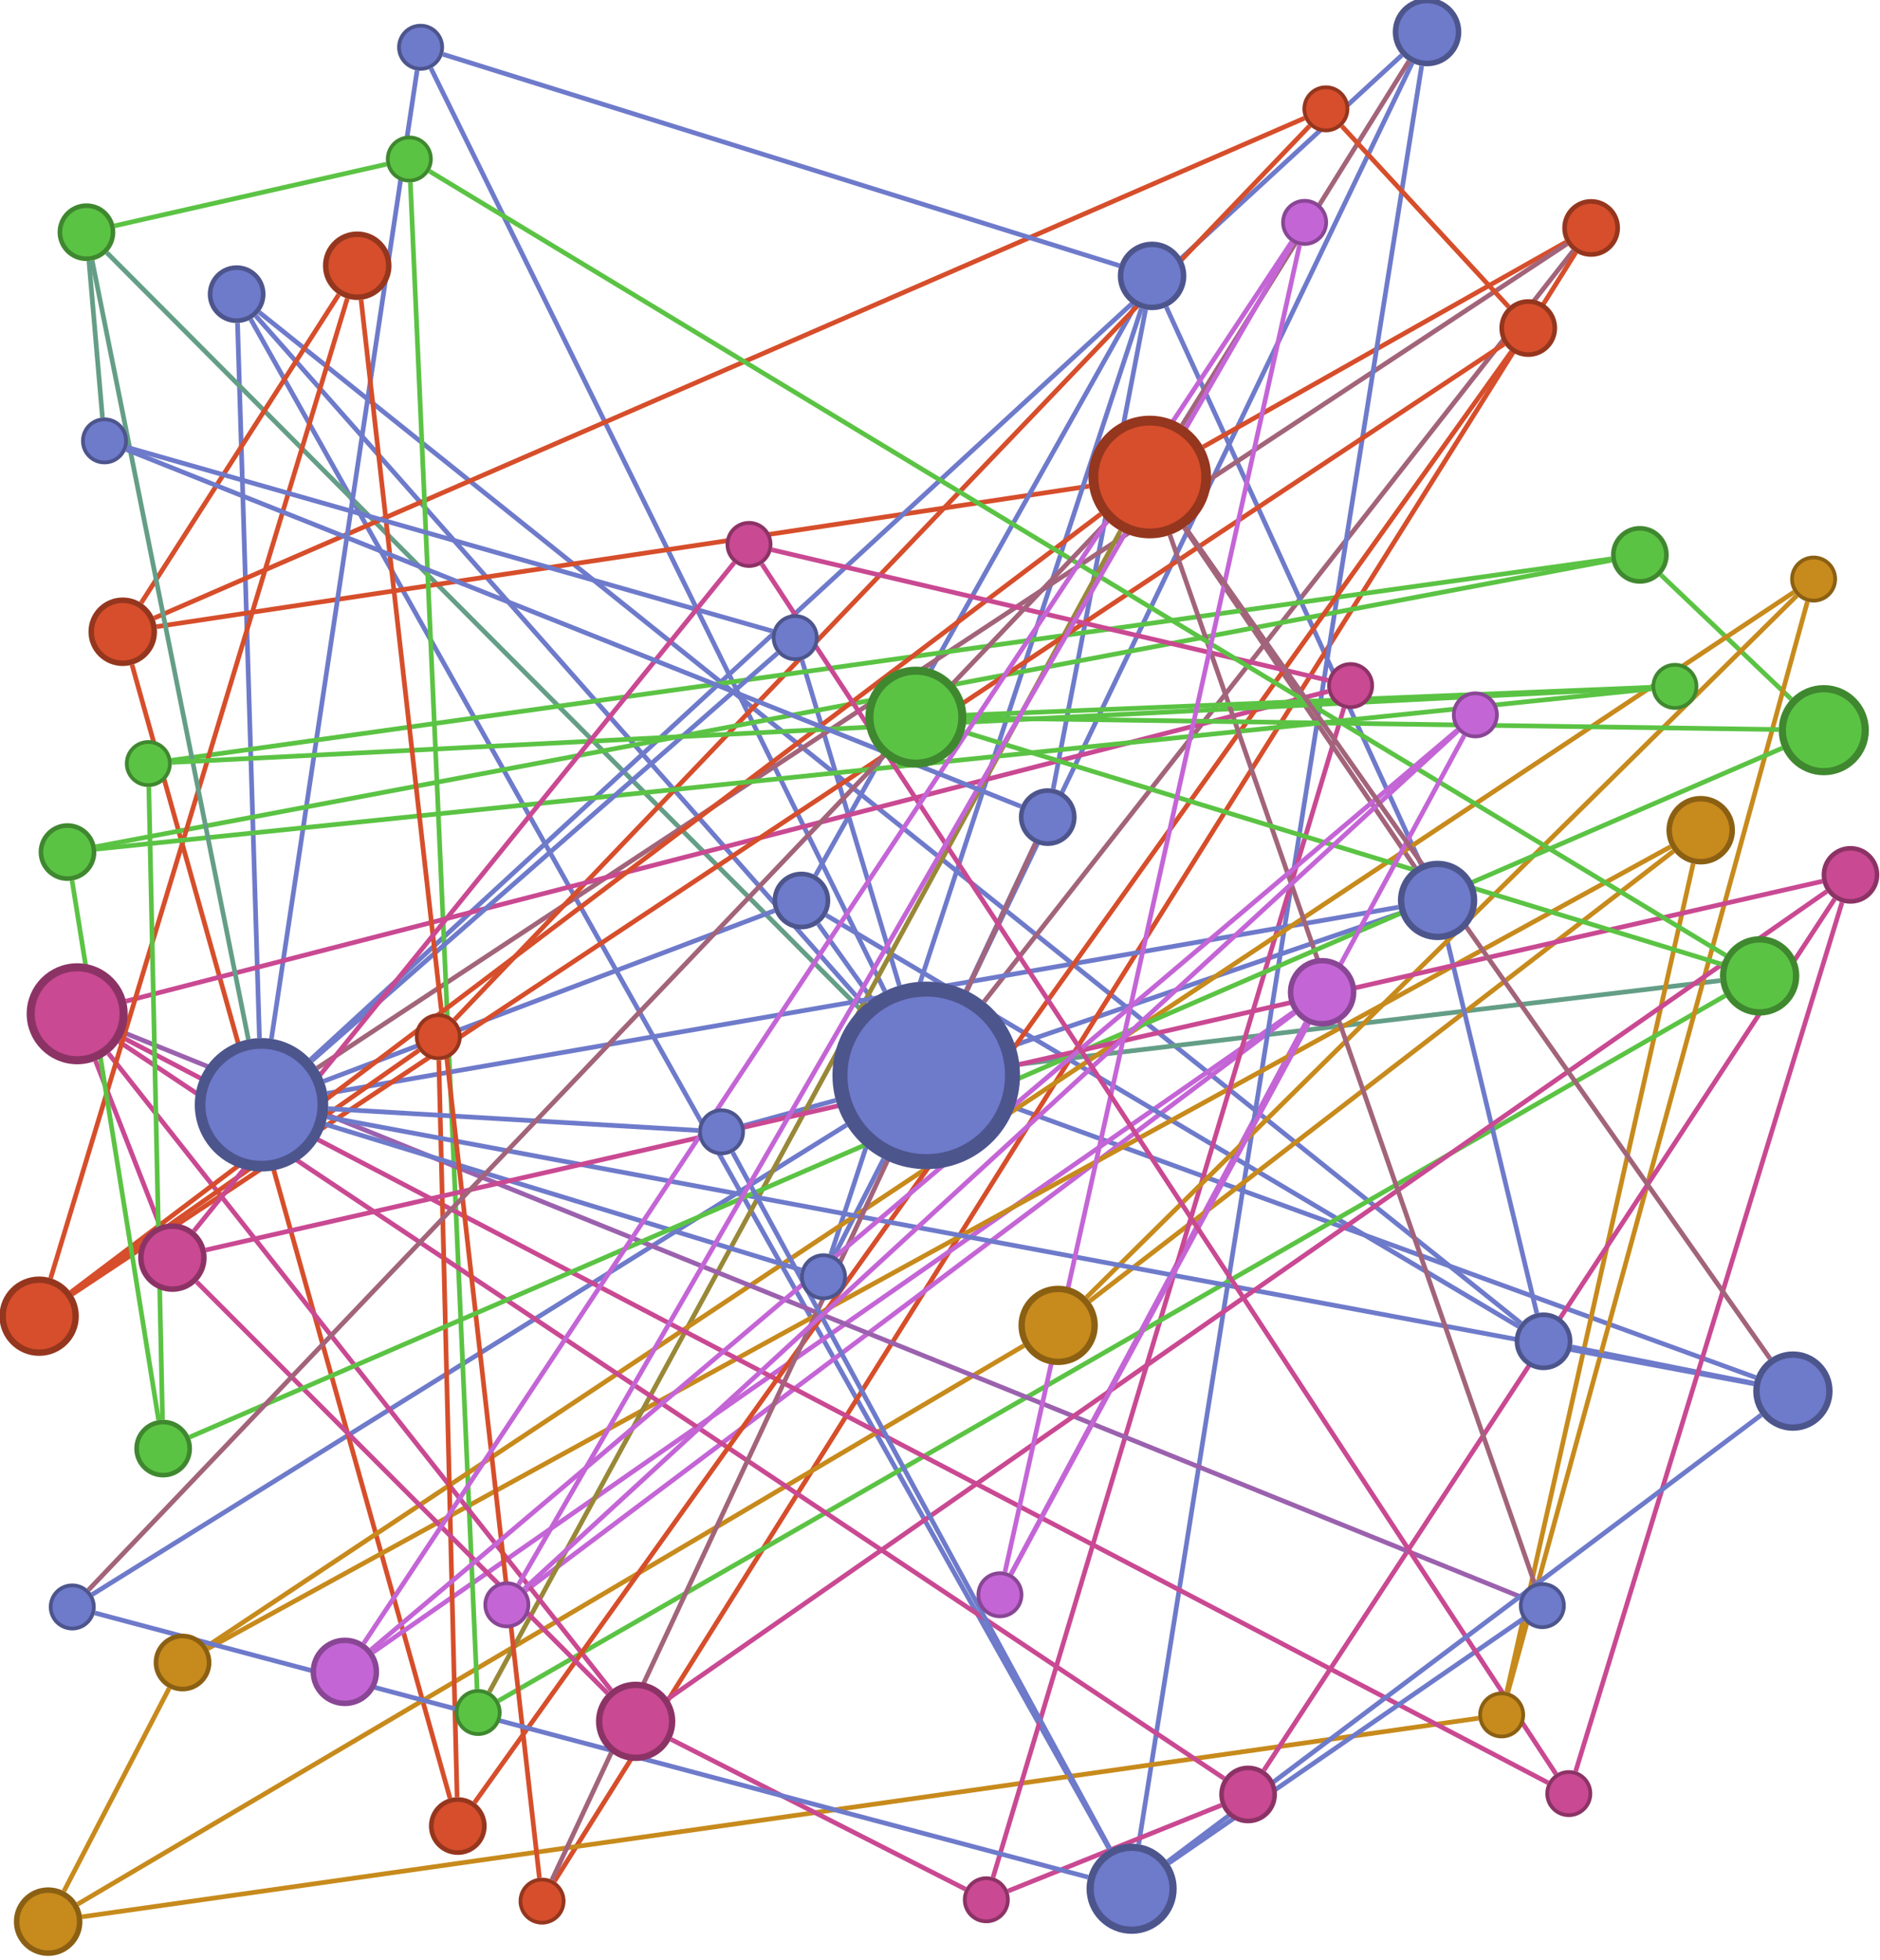 <?xml version="1.0" encoding="UTF-8"?>
<!DOCTYPE svg PUBLIC "-//W3C//DTD SVG 1.1//EN"
    "http://www.w3.org/Graphics/SVG/1.1/DTD/svg11.dtd" >
<svg contentScriptType="text/ecmascript" width="401.0"
     xmlns:xlink="http://www.w3.org/1999/xlink" zoomAndPan="magnify"
     contentStyleType="text/css"
     viewBox="-193 -213 401 418" height="418.0"
     preserveAspectRatio="xMidYMid meet" xmlns="http://www.w3.org/2000/svg"
     version="1.1">
    <g id="edges">
        <path fill="none" stroke-width="1.0"
              d="M -139.513,-144.895 L 43.663,181.423"
              class="id_@ArielleCrícia id_@Anyh23" stroke-opacity="1.0"
              stroke="#6e7aca"/>
        <path fill="none" stroke-width="1.0"
              d="M -138.452,-145.648 L -8.673,1.349"
              class="id_@ArielleCrícia id_@Jp-g4cy" stroke-opacity="1.0"
              stroke="#6e7aca"/>
        <path fill="none" stroke-width="1.0"
              d="M -142.337,-144.11 L -137.66,8.388"
              class="id_@ArielleCrícia id_@Nioniolion" stroke-opacity="1.0"
              stroke="#6e7aca"/>
        <path fill="none" stroke-width="1.0"
              d="M -137.722,-146.414 L 131.428,69.206"
              class="id_@ArielleCrícia id_@Kenybred" stroke-opacity="1.0"
              stroke="#6e7aca"/>
        <path fill="none" stroke-width="1.0"
              d="M 23.356,23.187 L 181.473,80.778"
              class="id_@Jp-g4cy id_@jhonmilers1245" stroke-opacity="1.0"
              stroke="#6e7aca"/>
        <path fill="none" stroke-width="1.0"
              d="M 24.423,13.972 L 173.923,-3.872"
              class="id_@Jp-g4cy id_@JoaoSantos-i6v" stroke-opacity="1.0"
              stroke="#649e87"/>
        <path fill="none" stroke-width="1.0"
              d="M -9.551,2.173 L -170.218,-159.117"
              class="id_@Jp-g4cy id_@YagoGabriel-hz8hc" stroke-opacity="1.0"
              stroke="#649e87"/>
        <path fill="none" stroke-width="1.0"
              d="M -4.524,34.159 L -15.073,54.84"
              class="id_@Jp-g4cy id_@EduardoSouza-p3d" stroke-opacity="1.0"
              stroke="#6e7aca"/>
        <path fill="none" stroke-width="1.0"
              d="M -7.057,0.064 L -18.486,-15.945"
              class="id_@Jp-g4cy id_@WallacedaviPantoja" stroke-opacity="1.0"
              stroke="#6e7aca"/>
        <path fill="none" stroke-width="1.0"
              d="M 13.079,-1.754 L 27.861,-33.17"
              class="id_@Jp-g4cy id_@guilhermefisher1409" stroke-opacity="1.0"
              stroke="#6e7aca"/>
        <path fill="none" stroke-width="1.0"
              d="M -1.172,-2.818 L -21.948,-72.223"
              class="id_@Jp-g4cy id_@edeilsongomes3795" stroke-opacity="1.0"
              stroke="#6e7aca"/>
        <path fill="none" stroke-width="1.0"
              d="M -14.717,21.658 L -34.283,27.052"
              class="id_@Jp-g4cy id_@TomasGyokeres" stroke-opacity="1.0"
              stroke="#6e7aca"/>
        <path fill="none" stroke-width="1.0"
              d="M -4.264,-1.604 L -101.082,-198.432"
              class="id_@Jp-g4cy id_@Rosinhas_oficial19" stroke-opacity="1.0"
              stroke="#6e7aca"/>
        <path fill="none" stroke-width="1.0"
              d="M 23.487,9.869 L 105.626,-18.231"
              class="id_@Jp-g4cy id_@EmillyVitóriaAlmeidaDornelles"
              stroke-opacity="1.0" stroke="#6e7aca"/>
        <path fill="none" stroke-width="1.0"
              d="M -12.416,26.91 L -173.343,127.067"
              class="id_@Jp-g4cy id_@ThaylaOliveira-c3s" stroke-opacity="1.0"
              stroke="#6e7aca"/>
        <path fill="none" stroke-width="1.0"
              d="M 16.91,0.608 L 142.585,-159.547"
              class="id_@Jp-g4cy id_@lucianodasilveira6373" stroke-opacity="1.0"
              stroke="#a2647a"/>
        <path fill="none" stroke-width="1.0"
              d="M 13.219,-1.688 L 108.224,-199.587"
              class="id_@Jp-g4cy id_@ElisangelaAlmeidadeDeus"
              stroke-opacity="1.0" stroke="#6e7aca"/>
        <path fill="none" stroke-width="1.0"
              d="M -162.878,-84.421 L -120.745,-150.173"
              class="id_@EstêvãoRocha-e5l id_@adrianvantasset8081"
              stroke-opacity="1.0" stroke="#d64e2b"/>
        <path fill="none" stroke-width="1.0"
              d="M -159.594,-79.357 L 39.314,-109.319"
              class="id_@EstêvãoRocha-e5l id_@Comunista_Enrustida6378"
              stroke-opacity="1.0" stroke="#d64e2b"/>
        <path fill="none" stroke-width="1.0"
              d="M -164.846,-71.232 L -97.013,170.51"
              class="id_@EstêvãoRocha-e5l id_@ralsei2681" stroke-opacity="1.0"
              stroke="#d64e2b"/>
        <path fill="none" stroke-width="1.0"
              d="M -160.118,-81.18 L 85.226,-187.794"
              class="id_@EstêvãoRocha-e5l id_@Marisquizo11" stroke-opacity="1.0"
              stroke="#d64e2b"/>
        <path fill="none" stroke-width="1.0"
              d="M 50.454,-147.218 L -15.785,54.543"
              class="id_@Nēčtøryx id_@EduardoSouza-p3d" stroke-opacity="1.0"
              stroke="#6e7aca"/>
        <path fill="none" stroke-width="1.0"
              d="M 49.156,-147.789 L -19.048,-26.319"
              class="id_@Nēčtøryx id_@WallacedaviPantoja" stroke-opacity="1.0"
              stroke="#6e7aca"/>
        <path fill="none" stroke-width="1.0"
              d="M 51.35,-146.986 L 31.646,-44.78"
              class="id_@Nēčtøryx id_@guilhermefisher1409" stroke-opacity="1.0"
              stroke="#6e7aca"/>
        <path fill="none" stroke-width="1.0"
              d="M 45.759,-156.341 L -98.516,-201.428"
              class="id_@Nēčtøryx id_@Rosinhas_oficial19" stroke-opacity="1.0"
              stroke="#6e7aca"/>
        <path fill="none" stroke-width="1.0"
              d="M 55.772,-147.515 L 110.113,-28.666"
              class="id_@Nēčtøryx id_@EmillyVitóriaAlmeidaDornelles"
              stroke-opacity="1.0" stroke="#6e7aca"/>
        <path fill="none" stroke-width="1.0"
              d="M 141.025,-161.364 L 63.634,-117.693"
              class="id_@lucianodasilveira6373 id_@Comunista_Enrustida6378"
              stroke-opacity="1.0" stroke="#d64e2b"/>
        <path fill="none" stroke-width="1.0"
              d="M 143.115,-159.175 L -74.728,188.209"
              class="id_@lucianodasilveira6373 id_@titiobarao"
              stroke-opacity="1.0" stroke="#d64e2b"/>
        <path fill="none" stroke-width="1.0"
              d="M 141.247,-161.001 L -125.343,14.779"
              class="id_@lucianodasilveira6373 id_@Nioniolion"
              stroke-opacity="1.0" stroke="#a2647a"/>
        <path fill="none" stroke-width="1.0"
              d="M 85.556,5.053 L 22.642,122.705"
              class="id_@gabrielf.7968 id_@MarcosAndre-to6zs"
              stroke-opacity="1.0" stroke="#c465d6"/>
        <path fill="none" stroke-width="1.0"
              d="M 83.003,2.781 L -113.442,139.381"
              class="id_@gabrielf.7968 id_@POBRELKK2K" stroke-opacity="1.0"
              stroke="#c465d6"/>
        <path fill="none" stroke-width="1.0"
              d="M 83.16,2.998 L -80.893,126.252"
              class="id_@gabrielf.7968 id_@AIStudio-x6n" stroke-opacity="1.0"
              stroke="#c465d6"/>
        <path fill="none" stroke-width="1.0"
              d="M 107.522,-199.973 L 59.161,-122.365"
              class="id_@ElisangelaAlmeidadeDeus id_@Comunista_Enrustida6378"
              stroke-opacity="1.0" stroke="#a2647a"/>
        <path fill="none" stroke-width="1.0"
              d="M 110.238,-198.958 L 49.881,180.312"
              class="id_@ElisangelaAlmeidadeDeus id_@Anyh23"
              stroke-opacity="1.0" stroke="#6e7aca"/>
        <path fill="none" stroke-width="1.0"
              d="M 106.009,-201.227 L -126.752,12.976"
              class="id_@ElisangelaAlmeidadeDeus id_@Nioniolion"
              stroke-opacity="1.0" stroke="#6e7aca"/>
        <path fill="none" stroke-width="1.0"
              d="M -175.495,195.792 L 122.349,153.441"
              class="id_@mateusduarte8699 id_@SamueSmu" stroke-opacity="1.0"
              stroke="#c78a1c"/>
        <path fill="none" stroke-width="1.0"
              d="M -179.365,190.334 L -156.901,147.024"
              class="id_@mateusduarte8699 id_@larissavirginia5944"
              stroke-opacity="1.0" stroke="#c78a1c"/>
        <path fill="none" stroke-width="1.0"
              d="M -176.436,193.106 L 25.41,73.964"
              class="id_@mateusduarte8699 id_@FXdarlysson" stroke-opacity="1.0"
              stroke="#c78a1c"/>
        <path fill="none" stroke-width="1.0"
              d="M -27.817,-18.776 L -123.914,17.577"
              class="id_@WallacedaviPantoja id_@Nioniolion" stroke-opacity="1.0"
              stroke="#6e7aca"/>
        <path fill="none" stroke-width="1.0"
              d="M -16.77,-17.811 L 130.94,69.911"
              class="id_@WallacedaviPantoja id_@Kenybred" stroke-opacity="1.0"
              stroke="#6e7aca"/>
        <path fill="none" stroke-width="1.0"
              d="M 168.154,-28.817 L 128.397,147.859"
              class="id_@João-o8f7 id_@SamueSmu" stroke-opacity="1.0"
              stroke="#c78a1c"/>
        <path fill="none" stroke-width="1.0"
              d="M 163.35,-32.434 L -148.671,138.603"
              class="id_@João-o8f7 id_@larissavirginia5944" stroke-opacity="1.0"
              stroke="#c78a1c"/>
        <path fill="none" stroke-width="1.0"
              d="M 163.97,-31.486 L 39.399,64.498"
              class="id_@João-o8f7 id_@FXdarlysson" stroke-opacity="1.0"
              stroke="#c78a1c"/>
        <path fill="none" stroke-width="1.0"
              d="M -104.033,-197.975 L -135.106,8.54"
              class="id_@Rosinhas_oficial19 id_@Nioniolion" stroke-opacity="1.0"
              stroke="#6e7aca"/>
        <path fill="none" stroke-width="1.0"
              d="M 12.923,189.891 L -49.879,157.941"
              class="id_@kinglarsoncr2571 id_@alinecruz2154"
              stroke-opacity="1.0" stroke="#c94992"/>
        <path fill="none" stroke-width="1.0"
              d="M 22.018,190.292 L 67.505,171.993"
              class="id_@kinglarsoncr2571 id_@LuizaOuverney-z7s"
              stroke-opacity="1.0" stroke="#c94992"/>
        <path fill="none" stroke-width="1.0"
              d="M 18.816,187.369 L 93.646,-61.991"
              class="id_@kinglarsoncr2571 id_@NádiaMacêdoLeite"
              stroke-opacity="1.0" stroke="#c94992"/>
        <path fill="none" stroke-width="1.0"
              d="M -88.626,147.826 L 45.999,-99.778"
              class="id_@ApenasMemes-0 id_@Comunista_Enrustida6378"
              stroke-opacity="1.0" stroke="#988837"/>
        <path fill="none" stroke-width="1.0"
              d="M -91.236,147.223 L -105.471,-174.092"
              class="id_@ApenasMemes-0 id_@JoãoVictorBartah"
              stroke-opacity="1.0" stroke="#5bc344"/>
        <path fill="none" stroke-width="1.0"
              d="M -86.68,149.727 L 174.989,-0.659"
              class="id_@ApenasMemes-0 id_@JoaoSantos-i6v" stroke-opacity="1.0"
              stroke="#5bc344"/>
        <path fill="none" stroke-width="1.0"
              d="M 93.203,-186.113 L 128.798,-147.557"
              class="id_@Marisquizo11 id_@gabrielbastosalvim8297"
              stroke-opacity="1.0" stroke="#d64e2b"/>
        <path fill="none" stroke-width="1.0"
              d="M 86.355,-186.174 L -96.062,4.489"
              class="id_@Marisquizo11 id_@alexalves4733" stroke-opacity="1.0"
              stroke="#d64e2b"/>
        <path fill="none" stroke-width="1.0"
              d="M 142.266,74.259 L 181.126,82.018"
              class="id_@Kenybred id_@jhonmilers1245" stroke-opacity="1.0"
              stroke="#6e7aca"/>
        <path fill="none" stroke-width="1.0"
              d="M 134.793,67.07 L 115.609,-12.743"
              class="id_@Kenybred id_@EmillyVitóriaAlmeidaDornelles"
              stroke-opacity="1.0" stroke="#6e7aca"/>
        <path fill="none" stroke-width="1.0"
              d="M 108.875,-27.968 L 59.597,-100.452"
              class="id_@EmillyVitóriaAlmeidaDornelles id_@Comunista_Enrustida6378"
              stroke-opacity="1.0" stroke="#a2647a"/>
        <path fill="none" stroke-width="1.0"
              d="M 105.295,-19.522 L -123.203,20.177"
              class="id_@EmillyVitóriaAlmeidaDornelles id_@Nioniolion"
              stroke-opacity="1.0" stroke="#6e7aca"/>
        <path fill="none" stroke-width="1.0"
              d="M 161.236,-90.42 L 189.049,-63.911"
              class="id_@Arthur_Rigo_Andrade id_@Adiano355" stroke-opacity="1.0"
              stroke="#5bc344"/>
        <path fill="none" stroke-width="1.0"
              d="M 150.687,-93.813 L -156.409,-50.85"
              class="id_@Arthur_Rigo_Andrade id_@LuisAlves-i8v"
              stroke-opacity="1.0" stroke="#5bc344"/>
        <path fill="none" stroke-width="1.0"
              d="M 150.735,-93.523 L -172.558,-32.421"
              class="id_@Arthur_Rigo_Andrade id_@ARTHURGQMER007"
              stroke-opacity="1.0" stroke="#5bc344"/>
        <path fill="none" stroke-width="1.0"
              d="M 192.514,-84.686 L 128.624,147.916"
              class="id_@lucasguedes5326 id_@SamueSmu" stroke-opacity="1.0"
              stroke="#c78a1c"/>
        <path fill="none" stroke-width="1.0"
              d="M 189.673,-86.742 L -148.941,138.157"
              class="id_@lucasguedes5326 id_@larissavirginia5944"
              stroke-opacity="1.0" stroke="#c78a1c"/>
        <path fill="none" stroke-width="1.0"
              d="M 190.281,-85.994 L 38.717,63.716"
              class="id_@lucasguedes5326 id_@FXdarlysson" stroke-opacity="1.0"
              stroke="#c78a1c"/>
        <path fill="none" stroke-width="1.0"
              d="M 68.094,166.283 L -167.58,9.175"
              class="id_@LuizaOuverney-z7s id_@SantanaWithout4"
              stroke-opacity="1.0" stroke="#c94992"/>
        <path fill="none" stroke-width="1.0"
              d="M 76.587,164.549 L 198.33,-21.274"
              class="id_@LuizaOuverney-z7s id_@nick_reus" stroke-opacity="1.0"
              stroke="#c94992"/>
        <path fill="none" stroke-width="1.0"
              d="M -166.555,7.235 L 131.337,127.555"
              class="id_@SantanaWithout4 id_@zéeduxRLK" stroke-opacity="1.0"
              stroke="#9b61ae"/>
        <path fill="none" stroke-width="1.0"
              d="M -169.868,11.654 L -62.664,147.463"
              class="id_@SantanaWithout4 id_@alinecruz2154" stroke-opacity="1.0"
              stroke="#c94992"/>
        <path fill="none" stroke-width="1.0"
              d="M -172.623,13.233 L -158.887,48.404"
              class="id_@SantanaWithout4 id_@GabyAureliano" stroke-opacity="1.0"
              stroke="#c94992"/>
        <path fill="none" stroke-width="1.0"
              d="M -166.997,8.19 L 137.193,167.199"
              class="id_@SantanaWithout4 id_@asprimas2655" stroke-opacity="1.0"
              stroke="#c94992"/>
        <path fill="none" stroke-width="1.0"
              d="M -166.112,0.515 L 90.242,-65.532"
              class="id_@SantanaWithout4 id_@NádiaMacêdoLeite"
              stroke-opacity="1.0" stroke="#c94992"/>
        <path fill="none" stroke-width="1.0"
              d="M -182.198,59.601 L -118.921,-149.332"
              class="id_@joelsonlimadeoliveiraolive9924 id_@adrianvantasset8081"
              stroke-opacity="1.0" stroke="#d64e2b"/>
        <path fill="none" stroke-width="1.0"
              d="M -177.899,62.599 L 41.811,-103.384"
              class="id_@joelsonlimadeoliveiraolive9924 id_@Comunista_Enrustida6378"
              stroke-opacity="1.0" stroke="#d64e2b"/>
        <path fill="none" stroke-width="1.0"
              d="M -177.599,63.021 L 127.845,-139.633"
              class="id_@joelsonlimadeoliveiraolive9924 id_@gabrielbastosalvim8297"
              stroke-opacity="1.0" stroke="#d64e2b"/>
        <path fill="none" stroke-width="1.0"
              d="M -177.718,62.846 L -103.615,10.97"
              class="id_@joelsonlimadeoliveiraolive9924 id_@alexalves4733"
              stroke-opacity="1.0" stroke="#d64e2b"/>
        <path fill="none" stroke-width="1.0"
              d="M -91.773,171.428 L 129.395,-138.028"
              class="id_@ralsei2681 id_@gabrielbastosalvim8297"
              stroke-opacity="1.0" stroke="#d64e2b"/>
        <path fill="none" stroke-width="1.0"
              d="M -95.503,170.283 L -99.395,13.101"
              class="id_@ralsei2681 id_@alexalves4733" stroke-opacity="1.0"
              stroke="#d64e2b"/>
        <path fill="none" stroke-width="1.0"
              d="M -177.63,-25.202 L -159.175,89.861"
              class="id_@ARTHURGQMER007 id_@Kauan20104" stroke-opacity="1.0"
              stroke="#5bc344"/>
        <path fill="none" stroke-width="1.0"
              d="M -172.483,-31.91 L 159.283,-66.104"
              class="id_@ARTHURGQMER007 id_@Miguelaparecidomarcilino"
              stroke-opacity="1.0" stroke="#5bc344"/>
        <path fill="none" stroke-width="1.0"
              d="M -123.235,25.227 L 181.106,82.119"
              class="id_@Nioniolion id_@jhonmilers1245" stroke-opacity="1.0"
              stroke="#6e7aca"/>
        <path fill="none" stroke-width="1.0"
              d="M -140.023,8.66 L -173.35,-157.443"
              class="id_@Nioniolion id_@YagoGabriel-hz8hc" stroke-opacity="1.0"
              stroke="#649e87"/>
        <path fill="none" stroke-width="1.0"
              d="M -123.616,26.776 L -22.126,57.831"
              class="id_@Nioniolion id_@EduardoSouza-p3d" stroke-opacity="1.0"
              stroke="#6e7aca"/>
        <path fill="none" stroke-width="1.0"
              d="M -126.515,13.241 L -27.144,-73.72"
              class="id_@Nioniolion id_@edeilsongomes3795" stroke-opacity="1.0"
              stroke="#6e7aca"/>
        <path fill="none" stroke-width="1.0"
              d="M -123.017,23.448 L -44.094,28.087"
              class="id_@Nioniolion id_@TomasGyokeres" stroke-opacity="1.0"
              stroke="#6e7aca"/>
        <path fill="none" stroke-width="1.0"
              d="M -161.253,-45.158 L -158.333,89.785"
              class="id_@LuisAlves-i8v id_@Kauan20104" stroke-opacity="1.0"
              stroke="#5bc344"/>
        <path fill="none" stroke-width="1.0"
              d="M -156.367,-50.409 L 159.263,-66.364"
              class="id_@LuisAlves-i8v id_@Miguelaparecidomarcilino"
              stroke-opacity="1.0" stroke="#5bc344"/>
        <path fill="none" stroke-width="1.0"
              d="M -77.946,187.477 L -115.982,-149.064"
              class="id_@titiobarao id_@adrianvantasset8081"
              stroke-opacity="1.0" stroke="#d64e2b"/>
        <path fill="none" stroke-width="1.0"
              d="M -75.27,187.914 L 27.879,-33.161"
              class="id_@titiobarao id_@guilhermefisher1409"
              stroke-opacity="1.0" stroke="#a2647a"/>
        <path fill="none" stroke-width="1.0"
              d="M 90.216,-67.922 L -28.37,-95.749"
              class="id_@NádiaMacêdoLeite id_@gabrielc6934" stroke-opacity="1.0"
              stroke="#c94992"/>
        <path fill="none" stroke-width="1.0"
              d="M -168.559,-164.837 L -110.568,-177.982"
              class="id_@YagoGabriel-hz8hc id_@JoãoVictorBartah"
              stroke-opacity="1.0" stroke="#5bc344"/>
        <path fill="none" stroke-width="1.0"
              d="M -174.031,-157.345 L -171.145,-123.957"
              class="id_@YagoGabriel-hz8hc id_@Twinpyyoh" stroke-opacity="1.0"
              stroke="#649e87"/>
        <path fill="none" stroke-width="1.0"
              d="M -28.19,-78.382 L -165.905,-117.606"
              class="id_@edeilsongomes3795 id_@Twinpyyoh" stroke-opacity="1.0"
              stroke="#6e7aca"/>
        <path fill="none" stroke-width="1.0"
              d="M -50.478,149.267 L 196.653,-22.904"
              class="id_@alinecruz2154 id_@nick_reus" stroke-opacity="1.0"
              stroke="#c94992"/>
        <path fill="none" stroke-width="1.0"
              d="M -63.401,148.119 L -151.063,60.381"
              class="id_@alinecruz2154 id_@GabyAureliano" stroke-opacity="1.0"
              stroke="#c94992"/>
        <path fill="none" stroke-width="1.0"
              d="M 134.331,124.705 L 56.542,-98.915"
              class="id_@zéeduxRLK id_@Comunista_Enrustida6378"
              stroke-opacity="1.0" stroke="#a2647a"/>
        <path fill="none" stroke-width="1.0"
              d="M 131.857,132.265 L 56.287,184.351"
              class="id_@zéeduxRLK id_@Anyh23" stroke-opacity="1.0"
              stroke="#6e7aca"/>
        <path fill="none" stroke-width="1.0"
              d="M -152.552,93.494 L 187.184,-53.46"
              class="id_@Kauan20104 id_@Adiano355" stroke-opacity="1.0"
              stroke="#5bc344"/>
        <path fill="none" stroke-width="1.0"
              d="M -151.633,49.529 L -36.382,-93.003"
              class="id_@GabyAureliano id_@gabrielc6934" stroke-opacity="1.0"
              stroke="#c94992"/>
        <path fill="none" stroke-width="1.0"
              d="M -149.103,53.586 L 195.703,-25.053"
              class="id_@GabyAureliano id_@nick_reus" stroke-opacity="1.0"
              stroke="#c94992"/>
        <path fill="none" stroke-width="1.0"
              d="M 174.236,-7.355 L 12.655,-56.898"
              class="id_@JoaoSantos-i6v id_@GonçaloCardoso-w4s"
              stroke-opacity="1.0" stroke="#5bc344"/>
        <path fill="none" stroke-width="1.0"
              d="M 175.085,-9.254 L -101.414,-176.499"
              class="id_@JoaoSantos-i6v id_@JoãoVictorBartah"
              stroke-opacity="1.0" stroke="#5bc344"/>
        <path fill="none" stroke-width="1.0"
              d="M 13.127,-59.9 L 186.395,-57.415"
              class="id_@GonçaloCardoso-w4s id_@Adiano355" stroke-opacity="1.0"
              stroke="#5bc344"/>
        <path fill="none" stroke-width="1.0"
              d="M 13.119,-60.491 L 159.261,-66.414"
              class="id_@GonçaloCardoso-w4s id_@Miguelaparecidomarcilino"
              stroke-opacity="1.0" stroke="#5bc344"/>
        <path fill="none" stroke-width="1.0"
              d="M 21.368,122.233 L 84.185,-160.694"
              class="id_@MarcosAndre-to6zs id_@pedrinnoherobrinepvp751"
              stroke-opacity="1.0" stroke="#c465d6"/>
        <path fill="none" stroke-width="1.0"
              d="M 22.661,122.715 L 119.312,-56.141"
              class="id_@MarcosAndre-to6zs id_@aliciabeiriz2405"
              stroke-opacity="1.0" stroke="#c465d6"/>
        <path fill="none" stroke-width="1.0"
              d="M -174.137,126.091 L 43.22,-101.803"
              class="id_@ThaylaOliveira-c3s id_@Comunista_Enrustida6378"
              stroke-opacity="1.0" stroke="#a2647a"/>
        <path fill="none" stroke-width="1.0"
              d="M -172.755,130.995 L 39.077,187.336"
              class="id_@ThaylaOliveira-c3s id_@Anyh23" stroke-opacity="1.0"
              stroke="#6e7aca"/>
        <path fill="none" stroke-width="1.0"
              d="M -36.721,32.777 L 43.789,181.354"
              class="id_@TomasGyokeres id_@Anyh23" stroke-opacity="1.0"
              stroke="#6e7aca"/>
        <path fill="none" stroke-width="1.0"
              d="M 199.898,-20.538 L 143.09,164.735"
              class="id_@nick_reus id_@asprimas2655" stroke-opacity="1.0"
              stroke="#c94992"/>
        <path fill="none" stroke-width="1.0"
              d="M 117.873,-57.31 L -113.864,138.831"
              class="id_@aliciabeiriz2405 id_@POBRELKK2K" stroke-opacity="1.0"
              stroke="#c465d6"/>
        <path fill="none" stroke-width="1.0"
              d="M 118.007,-57.157 L -81.209,125.872"
              class="id_@aliciabeiriz2405 id_@AIStudio-x6n" stroke-opacity="1.0"
              stroke="#c465d6"/>
        <path fill="none" stroke-width="1.0"
              d="M 138.88,165.335 L -30.494,-92.711"
              class="id_@asprimas2655 id_@gabrielc6934" stroke-opacity="1.0"
              stroke="#c94992"/>
        <path fill="none" stroke-width="1.0"
              d="M 184.554,76.754 L 59.771,-100.572"
              class="id_@jhonmilers1245 id_@Comunista_Enrustida6378"
              stroke-opacity="1.0" stroke="#a2647a"/>
        <path fill="none" stroke-width="1.0"
              d="M 182.662,88.762 L 56.053,184.027"
              class="id_@jhonmilers1245 id_@Anyh23" stroke-opacity="1.0"
              stroke="#6e7aca"/>
        <path fill="none" stroke-width="1.0"
              d="M -82.392,124.925 L 82.77,-161.244"
              class="id_@AIStudio-x6n id_@pedrinnoherobrinepvp751"
              stroke-opacity="1.0" stroke="#c465d6"/>
        <path fill="none" stroke-width="1.0"
              d="M 82.508,-161.406 L -115.407,137.46"
              class="id_@pedrinnoherobrinepvp751 id_@POBRELKK2K"
              stroke-opacity="1.0" stroke="#c465d6"/>
        <path fill="none" stroke-width="1.0"
              d="M -166.07,-117.123 L 24.765,-41.017"
              class="id_@Twinpyyoh id_@guilhermefisher1409" stroke-opacity="1.0"
              stroke="#6e7aca"/>
    </g>
    <g id="nodes">
        <circle fill-opacity="1.0" fill="#6e7aca" r="5.662" cx="-142.525"
                class="id_@ArielleCrícia" cy="-150.261" stroke="#4d558d"
                stroke-opacity="1.0" stroke-width="0.985"/>
        <circle fill-opacity="1.0" fill="#6e7aca" r="18.4" cx="4.564"
                class="id_@Jp-g4cy" cy="16.342" stroke="#4d558d"
                stroke-opacity="1.0" stroke-width="3.2"/>
        <circle fill-opacity="1.0" fill="#d64e2b" r="6.723" cx="-166.82"
                class="id_@EstêvãoRocha-e5l" cy="-78.268" stroke="#95361e"
                stroke-opacity="1.0" stroke-width="1.169"/>
        <circle fill-opacity="1.0" fill="#6e7aca" r="6.723" cx="52.734"
                class="id_@Nēčtøryx" cy="-154.161" stroke="#4d558d"
                stroke-opacity="1.0" stroke-width="1.169"/>
        <circle fill-opacity="1.0" fill="#d64e2b" r="5.662" cx="146.384"
                class="id_@lucianodasilveira6373" cy="-164.388"
                stroke="#95361e" stroke-opacity="1.0" stroke-width="0.985"/>
        <circle fill-opacity="1.0" fill="#c465d6" r="6.723" cx="89.002"
                class="id_@gabrielf.7968" cy="-1.391" stroke="#894695"
                stroke-opacity="1.0" stroke-width="1.169"/>
        <circle fill-opacity="1.0" fill="#6e7aca" r="6.723" cx="111.386"
                class="id_@ElisangelaAlmeidadeDeus" cy="-206.175"
                stroke="#4d558d" stroke-opacity="1.0" stroke-width="1.169"/>
        <circle fill-opacity="1.0" fill="#c78a1c" r="6.723" cx="-182.729"
                class="id_@mateusduarte8699" cy="196.821" stroke="#8b6013"
                stroke-opacity="1.0" stroke-width="1.169"/>
        <circle fill-opacity="1.0" fill="#6e7aca" r="5.662" cx="-22.061"
                class="id_@WallacedaviPantoja" cy="-20.954" stroke="#4d558d"
                stroke-opacity="1.0" stroke-width="0.985"/>
        <circle fill-opacity="1.0" fill="#c78a1c" r="6.723" cx="169.758"
                class="id_@João-o8f7" cy="-35.946" stroke="#8b6013"
                stroke-opacity="1.0" stroke-width="1.169"/>
        <circle fill-opacity="1.0" fill="#6e7aca" r="4.6" cx="-103.289"
                class="id_@Rosinhas_oficial19" cy="-202.919" stroke="#4d558d"
                stroke-opacity="1.0" stroke-width="0.8"/>
        <circle fill-opacity="1.0" fill="#c94992" r="4.6" cx="17.379"
                class="id_@kinglarsoncr2571" cy="192.158" stroke="#8c3366"
                stroke-opacity="1.0" stroke-width="0.8"/>
        <circle fill-opacity="1.0" fill="#5bc344" r="4.6" cx="-91.015"
                class="id_@ApenasMemes-0" cy="152.218" stroke="#3f882f"
                stroke-opacity="1.0" stroke-width="0.8"/>
        <circle fill-opacity="1.0" fill="#d64e2b" r="4.6" cx="89.812"
                class="id_@Marisquizo11" cy="-189.787" stroke="#95361e"
                stroke-opacity="1.0" stroke-width="0.8"/>
        <circle fill-opacity="1.0" fill="#6e7aca" r="5.662" cx="136.231"
                class="id_@Kenybred" cy="73.054" stroke="#4d558d"
                stroke-opacity="1.0" stroke-width="0.985"/>
        <circle fill-opacity="1.0" fill="#6e7aca" r="7.785" cx="113.632"
                class="id_@EmillyVitóriaAlmeidaDornelles" cy="-20.97"
                stroke="#4d558d" stroke-opacity="1.0" stroke-width="1.354"/>
        <circle fill-opacity="1.0" fill="#5bc344" r="5.662" cx="156.782"
                class="id_@Arthur_Rigo_Andrade" cy="-94.666" stroke="#3f882f"
                stroke-opacity="1.0" stroke-width="0.985"/>
        <circle fill-opacity="1.0" fill="#c78a1c" r="4.6" cx="193.838"
                class="id_@lucasguedes5326" cy="-89.508" stroke="#8b6013"
                stroke-opacity="1.0" stroke-width="0.8"/>
        <circle fill-opacity="1.0" fill="#c94992" r="5.662" cx="73.214"
                class="id_@LuizaOuverney-z7s" cy="169.696" stroke="#8c3366"
                stroke-opacity="1.0" stroke-width="0.985"/>
        <circle fill-opacity="1.0" fill="#c94992" r="9.908" cx="-176.541"
                class="id_@SantanaWithout4" cy="3.201" stroke="#8c3366"
                stroke-opacity="1.0" stroke-width="1.723"/>
        <circle fill-opacity="1.0" fill="#d64e2b" r="7.785" cx="-184.65"
                class="id_@joelsonlimadeoliveiraolive9924" cy="67.699"
                stroke="#95361e" stroke-opacity="1.0" stroke-width="1.354"/>
        <circle fill-opacity="1.0" fill="#d64e2b" r="5.662" cx="-95.351"
                class="id_@ralsei2681" cy="176.435" stroke="#95361e"
                stroke-opacity="1.0" stroke-width="0.985"/>
        <circle fill-opacity="1.0" fill="#c78a1c" r="4.6" cx="127.3"
                class="id_@SamueSmu" cy="152.737" stroke="#8b6013"
                stroke-opacity="1.0" stroke-width="0.8"/>
        <circle fill-opacity="1.0" fill="#5bc344" r="5.662" cx="-178.604"
                class="id_@ARTHURGQMER007" cy="-31.279" stroke="#3f882f"
                stroke-opacity="1.0" stroke-width="0.985"/>
        <circle fill-opacity="1.0" fill="#6e7aca" r="13.092" cx="-137.224"
                class="id_@Nioniolion" cy="22.612" stroke="#4d558d"
                stroke-opacity="1.0" stroke-width="2.277"/>
        <circle fill-opacity="1.0" fill="#5bc344" r="4.6" cx="-161.361"
                class="id_@LuisAlves-i8v" cy="-50.157" stroke="#3f882f"
                stroke-opacity="1.0" stroke-width="0.8"/>
        <circle fill-opacity="1.0" fill="#d64e2b" r="4.6" cx="-77.384"
                class="id_@titiobarao" cy="192.445" stroke="#95361e"
                stroke-opacity="1.0" stroke-width="0.8"/>
        <circle fill-opacity="1.0" fill="#c94992" r="4.6" cx="95.084"
                class="id_@NádiaMacêdoLeite" cy="-66.78" stroke="#8c3366"
                stroke-opacity="1.0" stroke-width="0.8"/>
        <circle fill-opacity="1.0" fill="#5bc344" r="5.662" cx="-174.561"
                class="id_@YagoGabriel-hz8hc" cy="-163.476" stroke="#3f882f"
                stroke-opacity="1.0" stroke-width="0.985"/>
        <circle fill-opacity="1.0" fill="#6e7aca" r="4.6" cx="-23.382"
                class="id_@edeilsongomes3795" cy="-77.013" stroke="#4d558d"
                stroke-opacity="1.0" stroke-width="0.8"/>
        <circle fill-opacity="1.0" fill="#d64e2b" r="6.723" cx="-116.803"
                class="id_@adrianvantasset8081" cy="-156.326" stroke="#95361e"
                stroke-opacity="1.0" stroke-width="1.169"/>
        <circle fill-opacity="1.0" fill="#c94992" r="7.785" cx="-57.421"
                class="id_@alinecruz2154" cy="154.104" stroke="#8c3366"
                stroke-opacity="1.0" stroke-width="1.354"/>
        <circle fill-opacity="1.0" fill="#6e7aca" r="4.6" cx="135.974"
                class="id_@zéeduxRLK" cy="129.428" stroke="#4d558d"
                stroke-opacity="1.0" stroke-width="0.8"/>
        <circle fill-opacity="1.0" fill="#5bc344" r="5.662" cx="-158.2"
                class="id_@Kauan20104" cy="95.937" stroke="#3f882f"
                stroke-opacity="1.0" stroke-width="0.985"/>
        <circle fill-opacity="1.0" fill="#c94992" r="6.723" cx="-156.228"
                class="id_@GabyAureliano" cy="55.211" stroke="#8c3366"
                stroke-opacity="1.0" stroke-width="1.169"/>
        <circle fill-opacity="1.0" fill="#5bc344" r="7.785" cx="182.325"
                class="id_@JoaoSantos-i6v" cy="-4.875" stroke="#3f882f"
                stroke-opacity="1.0" stroke-width="1.354"/>
        <circle fill-opacity="1.0" fill="#5bc344" r="4.6" cx="-105.692"
                class="id_@JoãoVictorBartah" cy="-179.087" stroke="#3f882f"
                stroke-opacity="1.0" stroke-width="0.8"/>
        <circle fill-opacity="1.0" fill="#5bc344" r="9.908" cx="2.359"
                class="id_@GonçaloCardoso-w4s" cy="-60.055" stroke="#3f882f"
                stroke-opacity="1.0" stroke-width="1.723"/>
        <circle fill-opacity="1.0" fill="#c465d6" r="4.6" cx="20.284"
                class="id_@MarcosAndre-to6zs" cy="127.114" stroke="#894695"
                stroke-opacity="1.0" stroke-width="0.8"/>
        <circle fill-opacity="1.0" fill="#6e7aca" r="4.6" cx="-177.588"
                class="id_@ThaylaOliveira-c3s" cy="129.709" stroke="#4d558d"
                stroke-opacity="1.0" stroke-width="0.8"/>
        <circle fill-opacity="1.0" fill="#6e7aca" r="4.6" cx="-39.103"
                class="id_@TomasGyokeres" cy="28.381" stroke="#4d558d"
                stroke-opacity="1.0" stroke-width="0.8"/>
        <circle fill-opacity="1.0" fill="#c94992" r="5.662" cx="201.702"
                class="id_@nick_reus" cy="-26.422" stroke="#8c3366"
                stroke-opacity="1.0" stroke-width="0.985"/>
        <circle fill-opacity="1.0" fill="#d64e2b" r="5.662" cx="132.973"
                class="id_@gabrielbastosalvim8297" cy="-143.035"
                stroke="#95361e" stroke-opacity="1.0" stroke-width="0.985"/>
        <circle fill-opacity="1.0" fill="#c465d6" r="4.6" cx="121.689"
                class="id_@aliciabeiriz2405" cy="-60.54" stroke="#894695"
                stroke-opacity="1.0" stroke-width="0.8"/>
        <circle fill-opacity="1.0" fill="#c94992" r="4.6" cx="141.624"
                class="id_@asprimas2655" cy="169.515" stroke="#8c3366"
                stroke-opacity="1.0" stroke-width="0.8"/>
        <circle fill-opacity="1.0" fill="#c78a1c" r="7.785" cx="32.697"
                class="id_@FXdarlysson" cy="69.662" stroke="#8b6013"
                stroke-opacity="1.0" stroke-width="1.354"/>
        <circle fill-opacity="1.0" fill="#6e7aca" r="7.785" cx="189.424"
                class="id_@jhonmilers1245" cy="83.674" stroke="#4d558d"
                stroke-opacity="1.0" stroke-width="1.354"/>
        <circle fill-opacity="1.0" fill="#5bc344" r="4.6" cx="164.256"
                class="id_@Miguelaparecidomarcilino" cy="-66.617"
                stroke="#3f882f" stroke-opacity="1.0" stroke-width="0.8"/>
        <circle fill-opacity="1.0" fill="#c465d6" r="4.6" cx="-84.891"
                class="id_@AIStudio-x6n" cy="129.255" stroke="#894695"
                stroke-opacity="1.0" stroke-width="0.8"/>
        <circle fill-opacity="1.0" fill="#c94992" r="4.6" cx="-33.238"
                class="id_@gabrielc6934" cy="-96.891" stroke="#8c3366"
                stroke-opacity="1.0" stroke-width="0.8"/>
        <circle fill-opacity="1.0" fill="#d64e2b" r="4.6" cx="-99.519"
                class="id_@alexalves4733" cy="8.102" stroke="#95361e"
                stroke-opacity="1.0" stroke-width="0.8"/>
        <circle fill-opacity="1.0" fill="#c465d6" r="4.6" cx="85.269"
                class="id_@pedrinnoherobrinepvp751" cy="-165.575"
                stroke="#894695" stroke-opacity="1.0" stroke-width="0.8"/>
        <circle fill-opacity="1.0" fill="#5bc344" r="8.846" cx="196.009"
                class="id_@Adiano355" cy="-57.278" stroke="#3f882f"
                stroke-opacity="1.0" stroke-width="1.538"/>
        <circle fill-opacity="1.0" fill="#c465d6" r="6.723" cx="-119.442"
                class="id_@POBRELKK2K" cy="143.552" stroke="#894695"
                stroke-opacity="1.0" stroke-width="1.169"/>
        <circle fill-opacity="1.0" fill="#d64e2b" r="12.031" cx="52.245"
                class="id_@Comunista_Enrustida6378" cy="-111.266"
                stroke="#95361e" stroke-opacity="1.0" stroke-width="2.092"/>
        <circle fill-opacity="1.0" fill="#6e7aca" r="4.6" cx="-170.714"
                class="id_@Twinpyyoh" cy="-118.976" stroke="#4d558d"
                stroke-opacity="1.0" stroke-width="0.8"/>
        <circle fill-opacity="1.0" fill="#6e7aca" r="5.662" cx="30.481"
                class="id_@guilhermefisher1409" cy="-38.738" stroke="#4d558d"
                stroke-opacity="1.0" stroke-width="0.985"/>
        <circle fill-opacity="1.0" fill="#6e7aca" r="8.846" cx="48.37"
                class="id_@Anyh23" cy="189.808" stroke="#4d558d"
                stroke-opacity="1.0" stroke-width="1.538"/>
        <circle fill-opacity="1.0" fill="#c78a1c" r="5.662" cx="-154.067"
                class="id_@larissavirginia5944" cy="141.562" stroke="#8b6013"
                stroke-opacity="1.0" stroke-width="0.985"/>
        <circle fill-opacity="1.0" fill="#6e7aca" r="4.6" cx="-17.345"
                class="id_@EduardoSouza-p3d" cy="59.294" stroke="#4d558d"
                stroke-opacity="1.0" stroke-width="0.8"/>
    </g>
</svg>